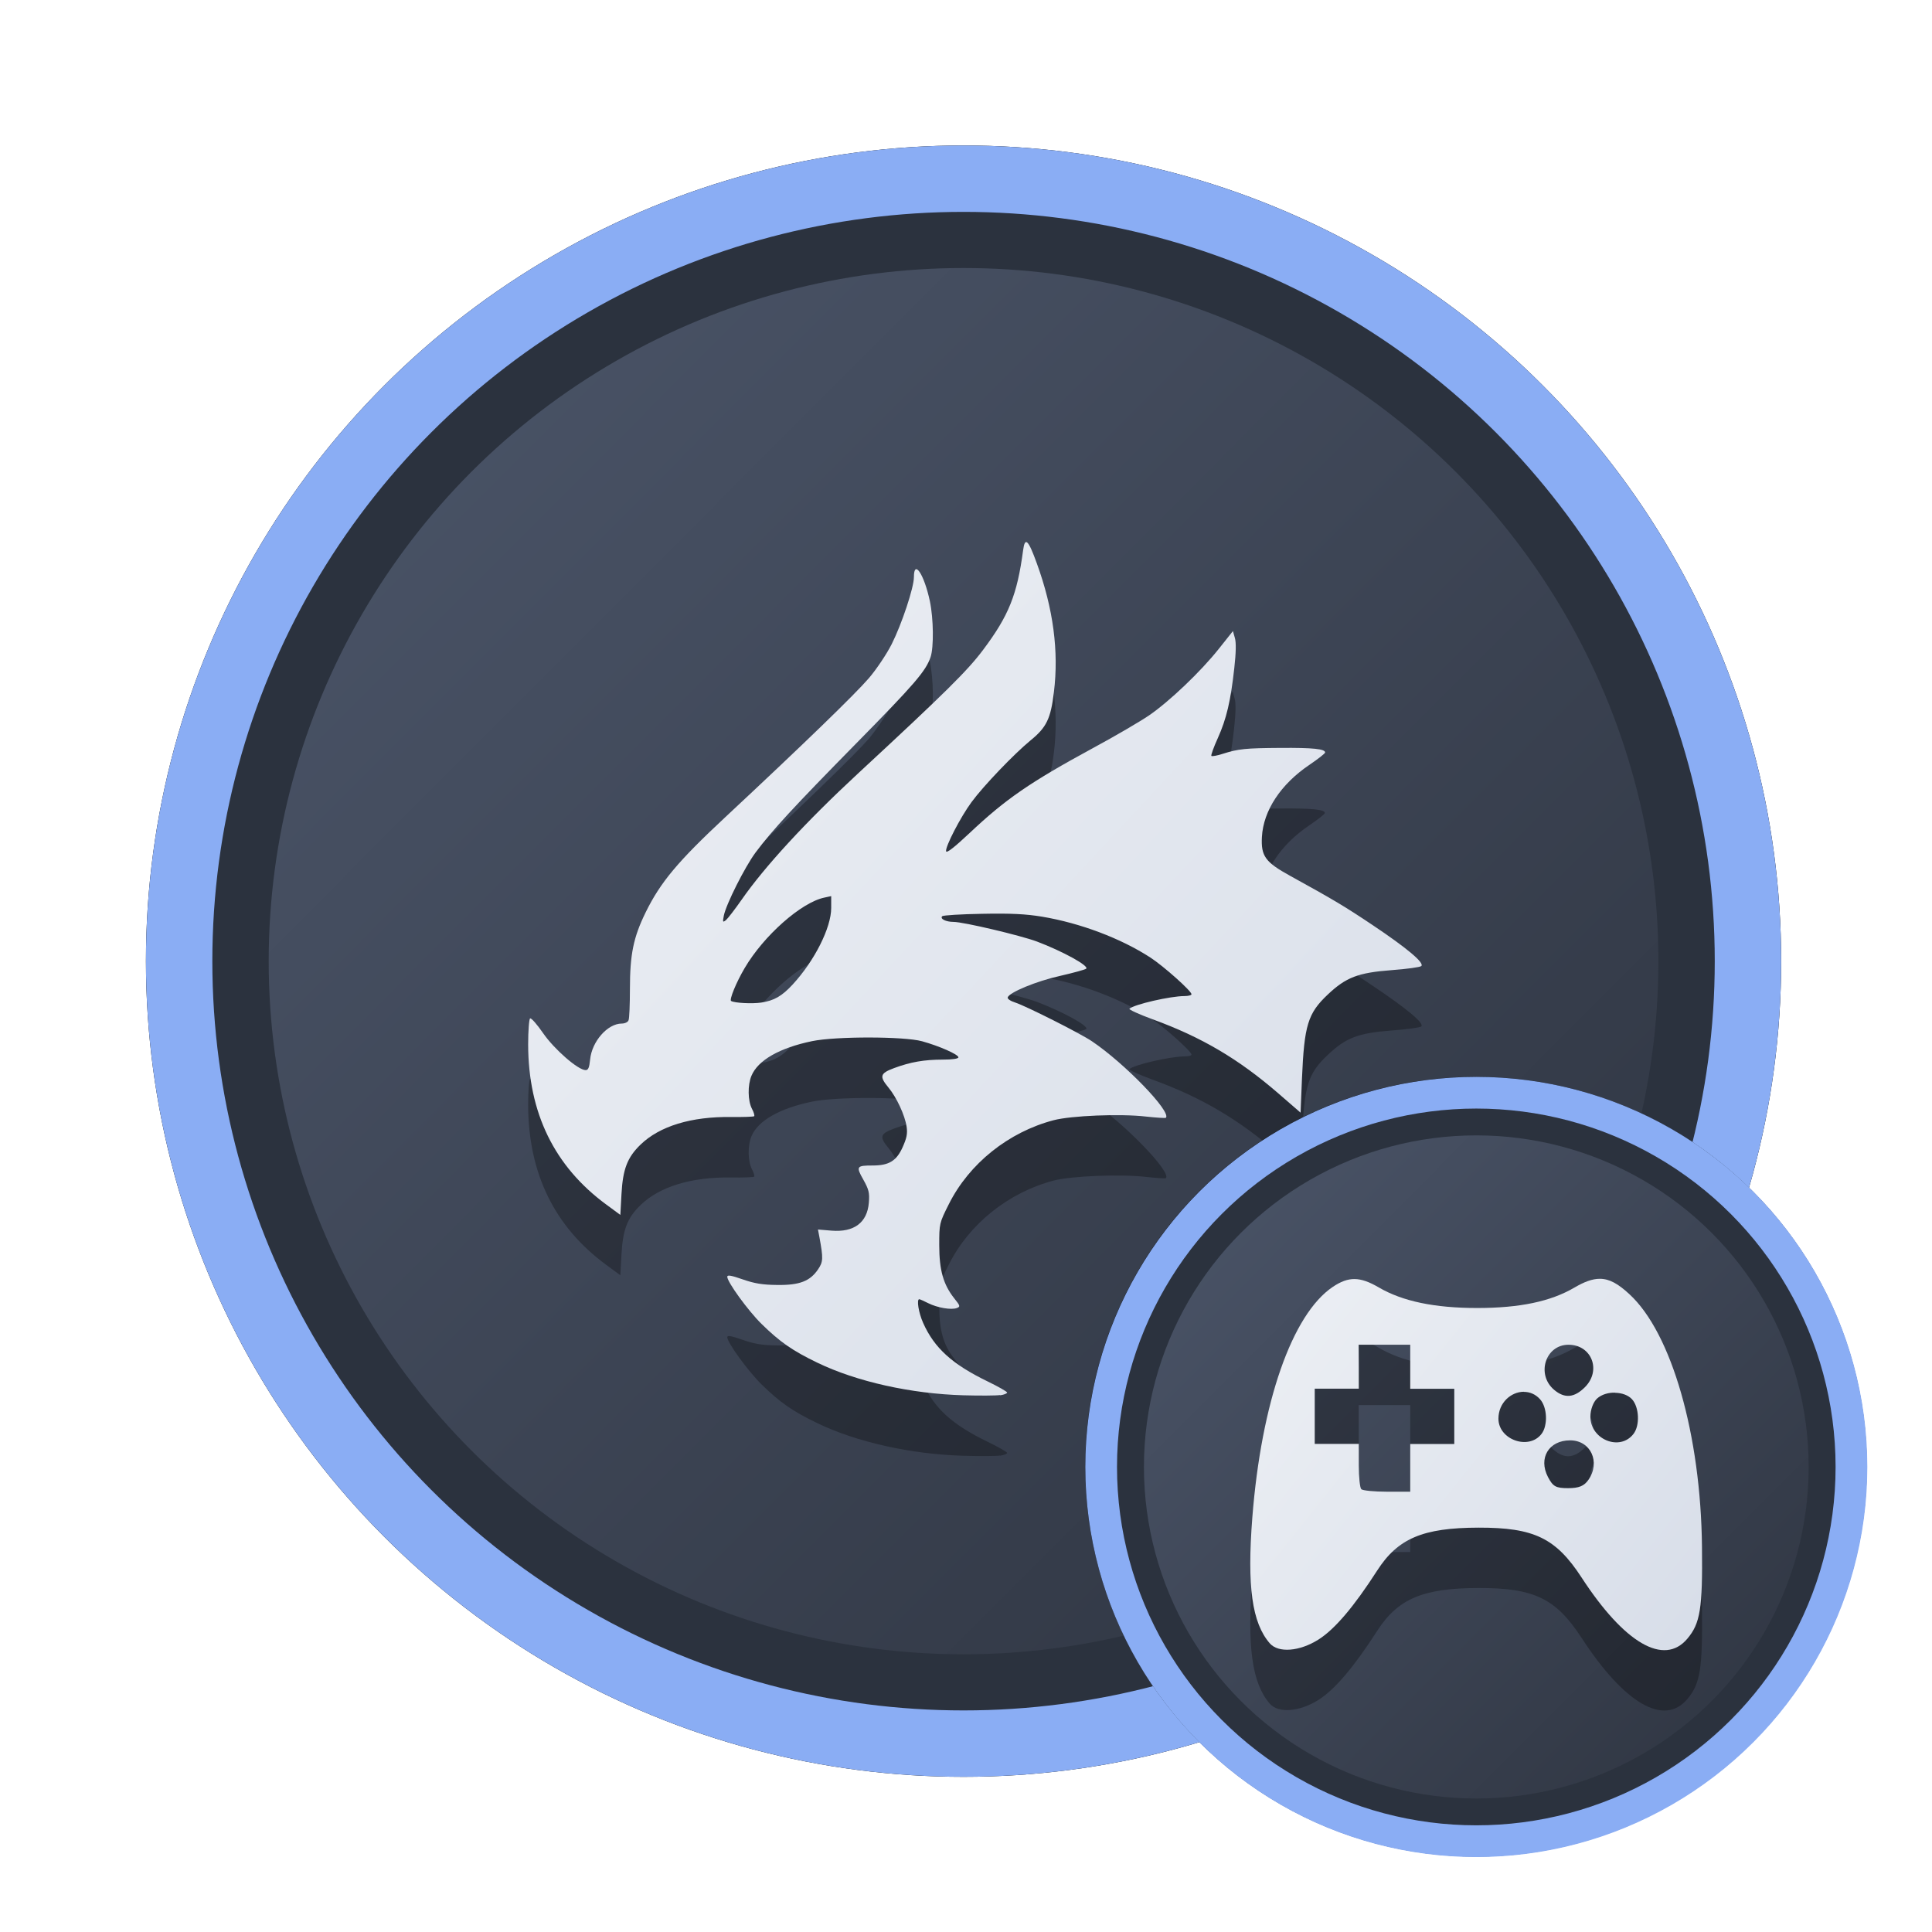 <?xml version="1.0" encoding="UTF-8" standalone="no"?>
<svg
   width="64"
   height="64"
   version="1.1"
   viewBox="0 0 16.933 16.933"
   id="svg7"
   sodipodi:docname="steam_icon_1882240.svg"
   inkscape:version="1.4 (e7c3feb100, 2024-10-09)"
   xmlns:inkscape="http://www.inkscape.org/namespaces/inkscape"
   xmlns:sodipodi="http://sodipodi.sourceforge.net/DTD/sodipodi-0.dtd"
   xmlns:xlink="http://www.w3.org/1999/xlink"
   xmlns="http://www.w3.org/2000/svg"
   xmlns:svg="http://www.w3.org/2000/svg"
   xmlns:rdf="http://www.w3.org/1999/02/22-rdf-syntax-ns#"
   xmlns:cc="http://creativecommons.org/ns#"
   xmlns:dc="http://purl.org/dc/elements/1.1/">
  <sodipodi:namedview
     id="namedview7"
     pagecolor="#9c4444"
     bordercolor="#000000"
     borderopacity="0.25"
     inkscape:showpageshadow="2"
     inkscape:pageopacity="0.0"
     inkscape:pagecheckerboard="0"
     inkscape:deskcolor="#d1d1d1"
     inkscape:zoom="4.3531261"
     inkscape:cx="36.295755"
     inkscape:cy="25.958357"
     inkscape:window-width="1280"
     inkscape:window-height="669"
     inkscape:window-x="0"
     inkscape:window-y="104"
     inkscape:window-maximized="0"
     inkscape:current-layer="svg7"
     showgrid="false" />
  <defs
     id="defs2">
    <linearGradient
       id="linearGradient1"
       inkscape:collect="always">
      <stop
         style="stop-color:#d8dee9;stop-opacity:1;"
         offset="0"
         id="stop1" />
      <stop
         style="stop-color:#eceff4;stop-opacity:1;"
         offset="1"
         id="stop2" />
    </linearGradient>
    <linearGradient
       inkscape:collect="always"
       id="linearGradient1134">
      <stop
         style="stop-color:#2e3440;stop-opacity:1;"
         offset="0"
         id="stop1130" />
      <stop
         style="stop-color:#4c566a;stop-opacity:1;"
         offset="1"
         id="stop1132" />
    </linearGradient>
    <filter
       style="color-interpolation-filters:sRGB;"
       inkscape:label="Blur"
       id="filter3"
       x="-0.108"
       y="-0.109"
       width="1.217"
       height="1.217">
      <feGaussianBlur
         stdDeviation="0.5 0.5"
         result="blur"
         id="feGaussianBlur3" />
    </filter>
    <linearGradient
       inkscape:collect="always"
       xlink:href="#linearGradient1134"
       id="linearGradient4"
       x1="14.388"
       y1="14.44"
       x2="2.287"
       y2="2.364"
       gradientUnits="userSpaceOnUse" />
    <filter
       style="color-interpolation-filters:sRGB"
       inkscape:label="Blur"
       id="filter3-8"
       x="-0.108"
       y="-0.109"
       width="1.217"
       height="1.217">
      <feGaussianBlur
         stdDeviation="0.5 0.5"
         result="blur"
         id="feGaussianBlur3-7" />
    </filter>
    <linearGradient
       inkscape:collect="always"
       xlink:href="#linearGradient1134"
       id="linearGradient11"
       gradientUnits="userSpaceOnUse"
       x1="14.388"
       y1="14.44"
       x2="2.287"
       y2="2.364"
       gradientTransform="matrix(0.478,0,0,0.478,8.9,8.828)" />
    <linearGradient
       inkscape:collect="always"
       xlink:href="#linearGradient1"
       id="linearGradient8255"
       x1="12.778"
       y1="11.921"
       x2="4.179"
       y2="5.05"
       gradientUnits="userSpaceOnUse"
       gradientTransform="matrix(0.43,0,0,0.43,9.282,9.152)" />
    <linearGradient
       inkscape:collect="always"
       xlink:href="#linearGradient1"
       id="linearGradient12"
       x1="12.713"
       y1="12.26"
       x2="4.622"
       y2="4.724"
       gradientUnits="userSpaceOnUse" />
  </defs>
  <ellipse
     style="opacity:1;fill:none;stroke:#000000;stroke-width:0.582;stroke-dasharray:none;stroke-opacity:1;filter:url(#filter3)"
     id="path1-5"
     cx="8.445"
     cy="8.424"
     rx="6.875"
     ry="6.858" />
  <ellipse
     style="opacity:1;fill:#2b323e;stroke-width:0.582;stroke-opacity:1;stroke:#8aadf4;stroke-dasharray:none;fill-opacity:1"
     id="path1"
     cx="8.445"
     cy="8.424"
     rx="6.875"
     ry="6.858" />
  <ellipse
     style="fill:url(#linearGradient4);stroke:none;stroke-width:0.516;stroke-dasharray:none;stroke-opacity:1"
     id="path1-2"
     cx="8.445"
     cy="8.424"
     rx="6.09"
     ry="6.075" />
  <path
     style="fill:#000000;stroke:none;stroke-width:0.096;stroke-dasharray:none;stroke-opacity:0.6;opacity:0.3"
     d="m 8.767,12.758 c 0.033,-0.005 0.06,-0.016 0.06,-0.024 0,-0.008 -0.077,-0.052 -0.172,-0.098 -0.309,-0.15 -0.466,-0.292 -0.564,-0.512 -0.04,-0.089 -0.059,-0.208 -0.034,-0.208 0.006,0 0.041,0.016 0.079,0.035 0.08,0.04 0.203,0.061 0.251,0.042 0.031,-0.012 0.029,-0.019 -0.023,-0.084 -0.096,-0.121 -0.132,-0.247 -0.132,-0.466 0,-0.191 6.174e-4,-0.194 0.084,-0.36 0.178,-0.356 0.523,-0.632 0.919,-0.736 0.153,-0.04 0.585,-0.058 0.808,-0.032 0.092,0.01 0.171,0.015 0.175,0.011 C 10.27,10.275 9.858,9.849 9.57,9.655 9.468,9.586 8.994,9.347 8.896,9.316 8.857,9.303 8.828,9.283 8.832,9.271 8.845,9.227 9.084,9.128 9.292,9.082 9.409,9.055 9.512,9.027 9.52,9.019 9.546,8.994 9.315,8.867 9.088,8.781 8.946,8.728 8.444,8.609 8.357,8.609 8.29,8.608 8.236,8.581 8.258,8.559 c 0.008,-0.008 0.166,-0.018 0.351,-0.021 0.252,-0.005 0.383,0.002 0.523,0.025 0.336,0.056 0.691,0.19 0.95,0.358 0.117,0.076 0.361,0.294 0.361,0.322 0,0.009 -0.028,0.016 -0.062,0.016 -0.122,0 -0.441,0.073 -0.482,0.111 -0.008,0.007 0.084,0.049 0.204,0.093 0.428,0.156 0.752,0.347 1.101,0.649 l 0.195,0.169 0.012,-0.296 c 0.02,-0.471 0.051,-0.574 0.227,-0.74 0.159,-0.15 0.265,-0.191 0.557,-0.213 0.134,-0.01 0.252,-0.026 0.262,-0.036 0.028,-0.027 -0.127,-0.156 -0.427,-0.357 -0.248,-0.166 -0.342,-0.222 -0.725,-0.433 -0.218,-0.12 -0.256,-0.173 -0.247,-0.34 0.013,-0.231 0.165,-0.462 0.417,-0.632 0.075,-0.051 0.137,-0.099 0.137,-0.108 0,-0.031 -0.106,-0.042 -0.39,-0.04 -0.309,0.002 -0.369,0.008 -0.508,0.052 -0.049,0.016 -0.094,0.024 -0.099,0.018 -0.005,-0.005 0.02,-0.076 0.057,-0.157 0.075,-0.167 0.112,-0.322 0.144,-0.613 0.015,-0.133 0.017,-0.224 0.005,-0.264 l -0.017,-0.06 -0.124,0.156 C 10.524,6.415 10.249,6.678 10.071,6.8 9.995,6.852 9.775,6.98 9.582,7.085 9.026,7.386 8.814,7.532 8.495,7.833 8.364,7.956 8.296,8.009 8.292,7.991 8.284,7.95 8.418,7.691 8.515,7.559 8.622,7.414 8.886,7.139 9.03,7.021 9.172,6.905 9.209,6.829 9.237,6.595 9.281,6.238 9.232,5.864 9.087,5.466 9.012,5.258 8.983,5.231 8.967,5.352 8.915,5.742 8.842,5.924 8.617,6.225 8.481,6.406 8.286,6.599 7.517,7.311 7.06,7.735 6.703,8.123 6.499,8.416 6.441,8.499 6.38,8.579 6.363,8.593 6.334,8.616 6.333,8.613 6.344,8.554 6.364,8.454 6.528,8.129 6.622,8.002 6.767,7.807 6.958,7.6 7.5,7.049 8.017,6.524 8.114,6.411 8.156,6.289 8.185,6.202 8.182,5.951 8.15,5.8 8.1,5.563 8.01,5.427 8.01,5.587 c 0,0.092 -0.106,0.411 -0.195,0.588 C 7.771,6.262 7.681,6.396 7.616,6.473 7.494,6.614 7.041,7.053 6.359,7.689 5.941,8.08 5.789,8.26 5.658,8.527 5.552,8.745 5.521,8.892 5.521,9.197 c -1.774e-4,0.135 -0.005,0.258 -0.012,0.274 -0.006,0.017 -0.033,0.029 -0.06,0.029 -0.124,1.76e-4 -0.262,0.157 -0.277,0.316 -0.007,0.069 -0.016,0.092 -0.039,0.092 C 5.068,9.909 4.857,9.725 4.76,9.585 4.707,9.507 4.656,9.449 4.646,9.455 4.637,9.461 4.629,9.563 4.629,9.683 4.63,10.283 4.859,10.753 5.316,11.088 l 0.121,0.089 0.01,-0.183 c 0.012,-0.218 0.051,-0.32 0.167,-0.432 0.167,-0.162 0.445,-0.247 0.795,-0.242 0.105,0.002 0.196,-0.002 0.201,-0.007 0.005,-0.005 -0.003,-0.035 -0.02,-0.066 -0.036,-0.07 -0.038,-0.206 -0.004,-0.288 0.057,-0.137 0.247,-0.245 0.532,-0.304 0.209,-0.043 0.806,-0.042 0.963,0.001 0.152,0.042 0.319,0.116 0.319,0.141 0,0.012 -0.053,0.02 -0.137,0.02 -0.163,0 -0.283,0.021 -0.426,0.074 -0.124,0.046 -0.132,0.072 -0.05,0.171 0.072,0.087 0.144,0.243 0.159,0.343 0.009,0.061 0.001,0.1 -0.036,0.182 -0.054,0.119 -0.12,0.158 -0.261,0.158 -0.142,0 -0.148,0.008 -0.083,0.123 0.049,0.088 0.056,0.115 0.049,0.203 -0.014,0.174 -0.129,0.261 -0.327,0.245 l -0.119,-0.01 0.013,0.068 c 0.034,0.185 0.033,0.215 -0.012,0.281 -0.07,0.104 -0.163,0.14 -0.359,0.137 -0.128,-0.001 -0.199,-0.013 -0.302,-0.049 -0.1,-0.035 -0.135,-0.041 -0.135,-0.023 0,0.046 0.182,0.297 0.3,0.413 0.161,0.158 0.271,0.235 0.489,0.34 0.346,0.167 0.823,0.273 1.282,0.286 0.143,0.004 0.287,0.003 0.32,-0.002 z M 6.408,9.303 C 6.39,9.292 6.452,9.14 6.527,9.013 6.694,8.729 7.023,8.439 7.225,8.396 l 0.06,-0.013 V 8.487 c 0,0.173 -0.146,0.463 -0.338,0.671 -0.093,0.101 -0.162,0.141 -0.275,0.158 -0.079,0.012 -0.235,0.004 -0.264,-0.014 z"
     id="path2-3" />
  <path
     style="opacity:1;fill:url(#linearGradient12);stroke:none;stroke-width:0.096;stroke-dasharray:none;stroke-opacity:0.6"
     d="m 8.767,12.229 c 0.033,-0.005 0.06,-0.016 0.06,-0.024 0,-0.008 -0.077,-0.052 -0.172,-0.098 -0.309,-0.15 -0.466,-0.292 -0.564,-0.512 -0.04,-0.089 -0.059,-0.208 -0.034,-0.208 0.006,0 0.041,0.016 0.079,0.035 0.08,0.04 0.203,0.061 0.251,0.042 0.031,-0.012 0.029,-0.019 -0.023,-0.084 -0.096,-0.121 -0.132,-0.247 -0.132,-0.466 0,-0.191 6.174e-4,-0.194 0.084,-0.36 0.178,-0.356 0.523,-0.632 0.919,-0.736 0.153,-0.04 0.585,-0.058 0.808,-0.032 0.092,0.01 0.171,0.015 0.175,0.011 C 10.27,9.746 9.858,9.32 9.57,9.126 9.468,9.057 8.994,8.818 8.896,8.786 8.857,8.774 8.828,8.754 8.832,8.742 8.845,8.698 9.084,8.599 9.292,8.553 9.409,8.526 9.512,8.498 9.52,8.49 9.546,8.465 9.315,8.338 9.088,8.252 8.946,8.199 8.444,8.08 8.357,8.08 c -0.067,-3.203e-4 -0.121,-0.027 -0.099,-0.05 0.008,-0.008 0.166,-0.018 0.351,-0.021 0.252,-0.005 0.383,0.002 0.523,0.025 0.336,0.056 0.691,0.19 0.95,0.358 0.117,0.076 0.361,0.294 0.361,0.322 0,0.009 -0.028,0.016 -0.062,0.016 -0.122,0 -0.441,0.073 -0.482,0.111 -0.008,0.007 0.084,0.049 0.204,0.093 0.428,0.156 0.752,0.347 1.101,0.649 l 0.195,0.169 0.012,-0.296 c 0.02,-0.471 0.051,-0.574 0.227,-0.74 0.159,-0.15 0.265,-0.191 0.557,-0.213 0.134,-0.01 0.252,-0.026 0.262,-0.036 C 12.487,8.44 12.332,8.31 12.032,8.109 11.784,7.943 11.69,7.887 11.307,7.676 11.089,7.556 11.051,7.503 11.06,7.335 c 0.013,-0.231 0.165,-0.462 0.417,-0.632 0.075,-0.051 0.137,-0.099 0.137,-0.108 0,-0.031 -0.106,-0.042 -0.39,-0.04 -0.309,0.002 -0.369,0.008 -0.508,0.052 -0.049,0.016 -0.094,0.024 -0.099,0.018 -0.005,-0.005 0.02,-0.076 0.057,-0.157 0.075,-0.167 0.112,-0.322 0.144,-0.613 0.015,-0.133 0.017,-0.224 0.005,-0.264 l -0.017,-0.06 -0.124,0.156 C 10.524,5.886 10.249,6.148 10.071,6.27 9.995,6.322 9.775,6.451 9.582,6.555 9.026,6.857 8.814,7.003 8.495,7.304 8.364,7.427 8.296,7.48 8.292,7.461 8.284,7.421 8.418,7.162 8.515,7.03 8.622,6.885 8.886,6.61 9.03,6.491 9.172,6.376 9.209,6.3 9.237,6.066 9.281,5.709 9.232,5.335 9.087,4.937 9.012,4.729 8.983,4.702 8.967,4.823 8.915,5.212 8.842,5.395 8.617,5.695 8.481,5.877 8.286,6.07 7.517,6.782 7.06,7.206 6.703,7.594 6.499,7.887 6.441,7.97 6.38,8.049 6.363,8.064 6.334,8.087 6.333,8.083 6.344,8.025 6.364,7.925 6.528,7.599 6.622,7.472 6.767,7.278 6.958,7.071 7.5,6.52 8.017,5.995 8.114,5.882 8.156,5.759 8.185,5.673 8.182,5.422 8.15,5.27 8.1,5.034 8.01,4.898 8.01,5.058 c 0,0.092 -0.106,0.411 -0.195,0.588 C 7.771,5.733 7.681,5.867 7.616,5.943 7.494,6.085 7.041,6.524 6.359,7.16 5.941,7.55 5.789,7.731 5.658,7.998 5.552,8.215 5.521,8.363 5.521,8.668 c -1.774e-4,0.135 -0.005,0.258 -0.012,0.274 -0.006,0.017 -0.033,0.029 -0.06,0.029 -0.124,1.76e-4 -0.262,0.157 -0.277,0.316 -0.007,0.069 -0.016,0.092 -0.039,0.092 C 5.068,9.38 4.857,9.196 4.76,9.055 4.707,8.978 4.656,8.92 4.646,8.926 4.637,8.932 4.629,9.034 4.629,9.154 4.63,9.754 4.859,10.224 5.316,10.559 l 0.121,0.089 0.01,-0.183 C 5.459,10.247 5.498,10.144 5.614,10.032 5.781,9.87 6.059,9.785 6.409,9.79 c 0.105,0.001 0.196,-0.002 0.201,-0.007 0.005,-0.005 -0.003,-0.035 -0.02,-0.066 -0.036,-0.07 -0.038,-0.206 -0.004,-0.288 0.057,-0.137 0.247,-0.245 0.532,-0.304 0.209,-0.043 0.806,-0.042 0.963,0.001 0.152,0.042 0.319,0.116 0.319,0.141 0,0.012 -0.053,0.02 -0.137,0.02 -0.163,0 -0.283,0.021 -0.426,0.074 -0.124,0.046 -0.132,0.072 -0.05,0.171 0.072,0.087 0.144,0.243 0.159,0.343 0.009,0.061 0.001,0.1 -0.036,0.182 -0.054,0.119 -0.12,0.158 -0.261,0.158 -0.142,0 -0.148,0.008 -0.083,0.123 0.049,0.088 0.056,0.115 0.049,0.203 -0.014,0.174 -0.129,0.261 -0.327,0.245 l -0.119,-0.01 0.013,0.068 c 0.034,0.185 0.033,0.215 -0.012,0.281 -0.07,0.104 -0.163,0.14 -0.359,0.137 -0.128,-0.001 -0.199,-0.013 -0.302,-0.049 -0.1,-0.035 -0.135,-0.041 -0.135,-0.023 0,0.046 0.182,0.297 0.3,0.413 0.161,0.158 0.271,0.235 0.489,0.34 0.346,0.167 0.823,0.273 1.282,0.286 0.143,0.004 0.287,0.003 0.32,-0.002 z M 6.408,8.774 C 6.39,8.763 6.452,8.611 6.527,8.484 6.694,8.2 7.023,7.909 7.225,7.867 l 0.06,-0.013 v 0.104 c 0,0.173 -0.146,0.463 -0.338,0.671 -0.093,0.101 -0.162,0.141 -0.275,0.158 -0.079,0.012 -0.235,0.004 -0.264,-0.014 z"
     id="path2" />
  <ellipse
     style="fill:none;stroke:#000000;stroke-width:0.582;stroke-dasharray:none;stroke-opacity:1;filter:url(#filter3-8)"
     id="path1-5-7"
     cx="8.445"
     cy="8.424"
     rx="6.875"
     ry="6.858"
     transform="matrix(0.478,0,0,0.478,8.9,8.828)" />
  <ellipse
     style="fill:#2b323e;fill-opacity:1;stroke:#8aadf4;stroke-width:0.278;stroke-dasharray:none;stroke-opacity:1"
     id="path1-59"
     cx="12.939"
     cy="12.857"
     rx="3.288"
     ry="3.28" />
  <ellipse
     style="fill:url(#linearGradient11);stroke:none;stroke-width:0.247;stroke-dasharray:none;stroke-opacity:1"
     id="path1-2-2"
     cx="12.939"
     cy="12.857"
     rx="2.913"
     ry="2.906" />
  <path
     id="path1-36-3"
     style="fill:#000000;fill-opacity:1;stroke:none;stroke-width:0.124;stroke-dasharray:none;stroke-dashoffset:2.2;stroke-opacity:0.3;opacity:0.3"
     d="m 14.021,11.737 c -0.065,-2.7e-5 -0.135,0.026 -0.222,0.077 -0.208,0.122 -0.48,0.179 -0.853,0.179 -0.373,0 -0.654,-0.059 -0.861,-0.18 -0.166,-0.097 -0.265,-0.098 -0.404,-0.005 -0.357,0.241 -0.626,1.012 -0.705,2.021 -0.047,0.605 -0.003,0.923 0.153,1.103 0.075,0.086 0.261,0.072 0.428,-0.034 0.142,-0.09 0.31,-0.288 0.512,-0.602 0.182,-0.284 0.402,-0.377 0.89,-0.378 0.486,-7.65e-4 0.677,0.091 0.902,0.436 0.376,0.578 0.724,0.78 0.928,0.537 0.113,-0.134 0.134,-0.264 0.128,-0.804 -0.01,-0.982 -0.266,-1.875 -0.636,-2.215 -0.098,-0.091 -0.175,-0.135 -0.259,-0.135 z m -2.113,0.578 h 0.226 0.226 v 0.193 0.193 h 0.193 0.193 v 0.242 0.242 h -0.193 -0.193 v 0.209 0.209 h -0.204 c -0.112,0 -0.213,-0.01 -0.225,-0.022 -0.012,-0.012 -0.022,-0.106 -0.022,-0.209 v -0.188 h -0.193 -0.193 v -0.242 -0.242 h 0.193 0.193 v -0.193 z m 1.839,0 c 0.203,0 0.291,0.225 0.144,0.372 -0.093,0.093 -0.178,0.101 -0.27,0.023 -0.159,-0.135 -0.076,-0.395 0.126,-0.395 z m -0.391,0.413 c 0.051,3.5e-5 0.102,0.02 0.142,0.065 0.063,0.07 0.07,0.229 0.013,0.303 -0.111,0.146 -0.378,0.052 -0.378,-0.133 0,-0.14 0.111,-0.236 0.223,-0.236 z m 0.799,0.008 c 0.059,0.001 0.115,0.02 0.149,0.057 0.063,0.07 0.07,0.229 0.013,0.303 -0.118,0.155 -0.378,0.051 -0.378,-0.151 0,-0.061 0.025,-0.128 0.059,-0.159 0.039,-0.035 0.099,-0.053 0.158,-0.051 z m -0.393,0.417 c 0.18,0 0.268,0.191 0.159,0.347 -0.037,0.053 -0.083,0.072 -0.177,0.072 -0.108,0 -0.133,-0.014 -0.177,-0.098 -0.086,-0.166 0.008,-0.321 0.194,-0.321 z" />
  <path
     id="path1-36"
     style="fill:url(#linearGradient8255);fill-opacity:1;stroke:none;stroke-width:0.124;stroke-dasharray:none;stroke-dashoffset:2.2;stroke-opacity:0.3"
     d="m 14.021,11.208 c -0.065,-2.7e-5 -0.135,0.026 -0.222,0.077 -0.208,0.122 -0.48,0.179 -0.853,0.179 -0.373,0 -0.654,-0.059 -0.861,-0.18 -0.166,-0.097 -0.265,-0.098 -0.404,-0.005 -0.357,0.241 -0.626,1.012 -0.705,2.021 -0.047,0.605 -0.003,0.923 0.153,1.103 0.075,0.086 0.261,0.072 0.428,-0.034 0.142,-0.09 0.31,-0.288 0.512,-0.602 0.182,-0.284 0.402,-0.377 0.89,-0.378 0.486,-7.65e-4 0.677,0.091 0.902,0.436 0.376,0.578 0.724,0.78 0.928,0.537 0.113,-0.134 0.134,-0.264 0.128,-0.804 -0.01,-0.982 -0.266,-1.875 -0.636,-2.215 -0.098,-0.091 -0.175,-0.135 -0.259,-0.135 z m -2.113,0.578 h 0.226 0.226 v 0.193 0.193 h 0.193 0.193 v 0.242 0.242 h -0.193 -0.193 v 0.209 0.209 h -0.204 c -0.112,0 -0.213,-0.01 -0.225,-0.022 -0.012,-0.012 -0.022,-0.106 -0.022,-0.209 v -0.188 h -0.193 -0.193 v -0.242 -0.242 h 0.193 0.193 v -0.193 z m 1.839,0 c 0.203,0 0.291,0.225 0.144,0.372 -0.093,0.093 -0.178,0.101 -0.27,0.023 -0.159,-0.135 -0.076,-0.395 0.126,-0.395 z m -0.391,0.413 c 0.051,3.5e-5 0.102,0.02 0.142,0.065 0.063,0.07 0.07,0.229 0.013,0.303 -0.111,0.146 -0.378,0.052 -0.378,-0.133 0,-0.14 0.111,-0.236 0.223,-0.236 z m 0.799,0.008 c 0.059,0.001 0.115,0.02 0.149,0.057 0.063,0.07 0.07,0.229 0.013,0.303 -0.118,0.155 -0.378,0.051 -0.378,-0.151 0,-0.061 0.025,-0.128 0.059,-0.159 0.039,-0.035 0.099,-0.053 0.158,-0.051 z m -0.393,0.417 c 0.18,0 0.268,0.191 0.159,0.347 -0.037,0.053 -0.083,0.072 -0.177,0.072 -0.108,0 -0.133,-0.014 -0.177,-0.098 -0.086,-0.166 0.008,-0.321 0.194,-0.321 z" />
</svg>
